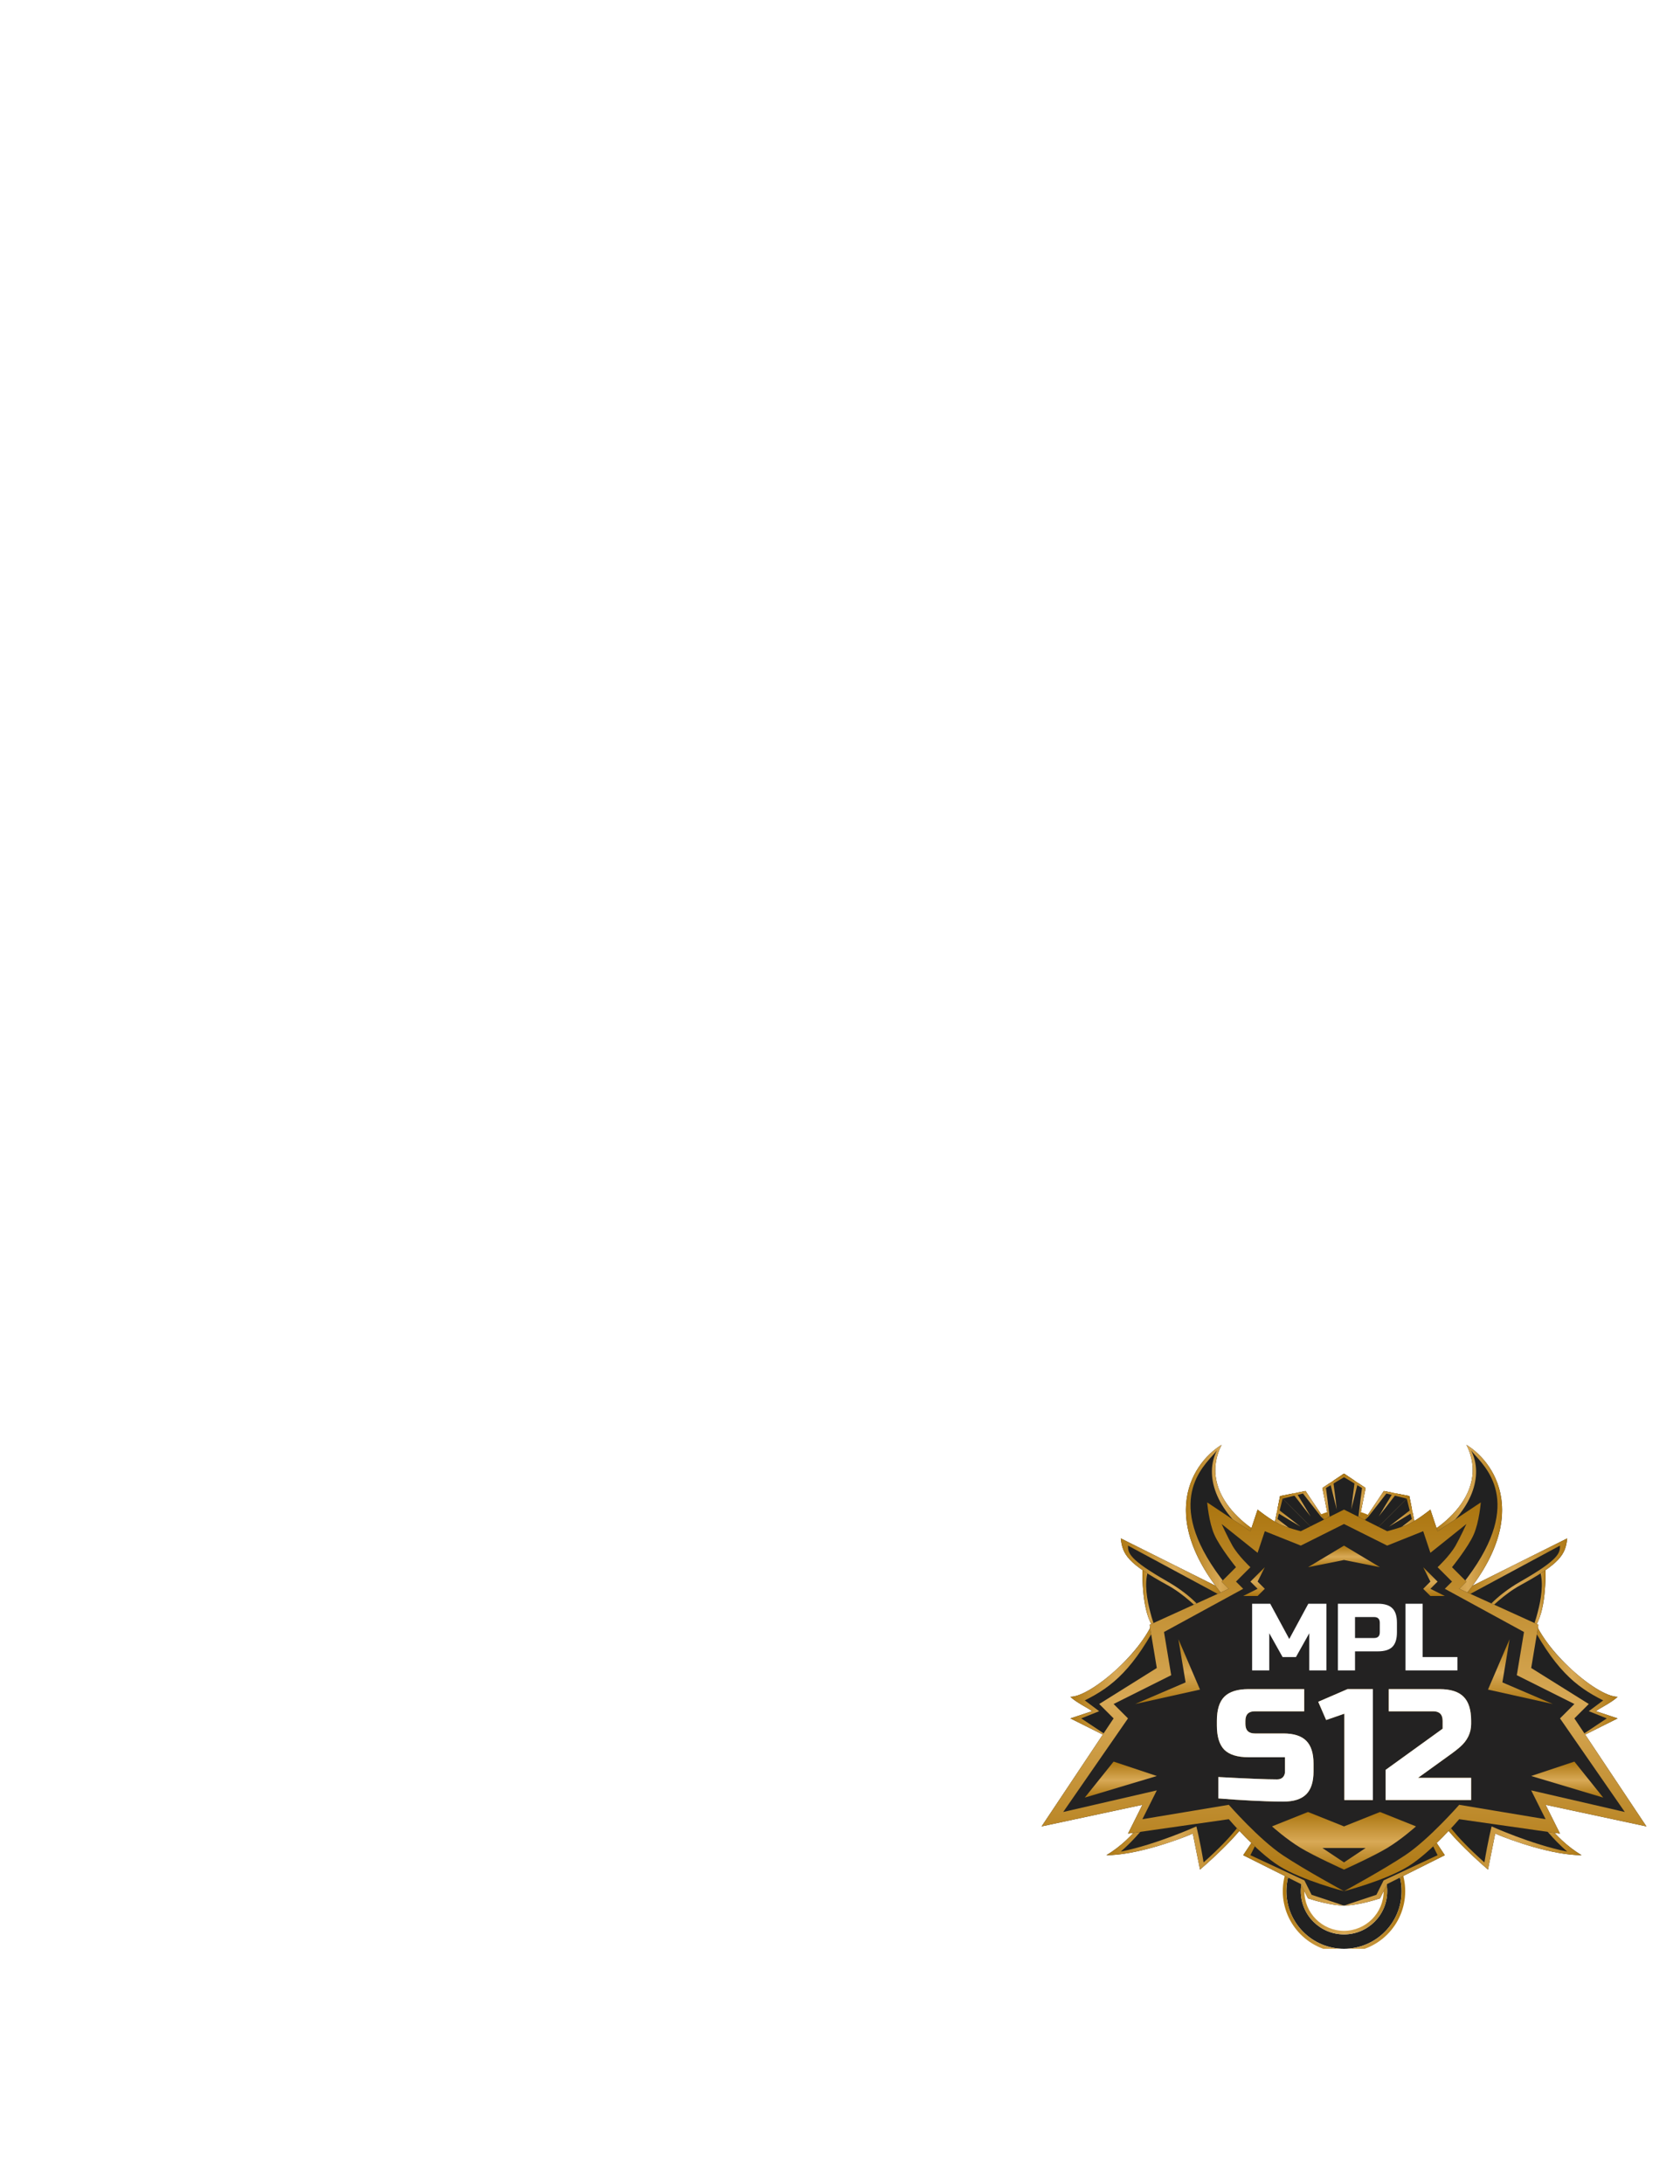 <svg width="100" height="130" viewBox="0 0 100 130" fill="none" xmlns="http://www.w3.org/2000/svg">
<g id="ph12">
<g id="bounding-box" clip-path="url(#clip0_868_6534)">
<g id="ph12_2">
<g id="ring">
<path id="Subtract" fill-rule="evenodd" clip-rule="evenodd" d="M80 116C81.894 116 83.429 114.465 83.429 112.571C83.429 110.678 81.894 109.143 80 109.143C78.106 109.143 76.571 110.678 76.571 112.571C76.571 114.465 78.106 116 80 116ZM80 115.143C81.42 115.143 82.572 113.992 82.572 112.571C82.572 111.151 81.42 110 80 110C78.58 110 77.429 111.151 77.429 112.571C77.429 113.992 78.58 115.143 80 115.143Z" fill="#212121"/>
<path id="Subtract (Stroke)" fill-rule="evenodd" clip-rule="evenodd" d="M83.643 112.571C83.643 114.583 82.012 116.214 80 116.214C77.988 116.214 76.357 114.583 76.357 112.571C76.357 110.56 77.988 108.929 80 108.929C82.012 108.929 83.643 110.56 83.643 112.571ZM80 114.929C81.302 114.929 82.357 113.873 82.357 112.571C82.357 111.27 81.302 110.214 80 110.214C78.698 110.214 77.643 111.27 77.643 112.571C77.643 113.873 78.698 114.929 80 114.929ZM83.429 112.571C83.429 114.465 81.894 116 80 116C78.106 116 76.572 114.465 76.572 112.571C76.572 110.678 78.106 109.143 80 109.143C81.894 109.143 83.429 110.678 83.429 112.571ZM82.572 112.571C82.572 113.992 81.42 115.143 80 115.143C78.58 115.143 77.429 113.992 77.429 112.571C77.429 111.151 78.58 110 80 110C81.42 110 82.572 111.151 82.572 112.571Z" fill="url(#paint0_linear_868_6534)"/>
</g>
<g id="sun">
<circle id="Ellipse 38" cx="80" cy="93.286" r="3.429" fill="url(#paint1_linear_868_6534)"/>
<g id="Group 173">
<path id="Vector 267" d="M78.714 88.571L80 87.714V90.714H79.143L78.714 88.571Z" fill="url(#paint2_linear_868_6534)"/>
<path id="Vector 268" d="M81.286 88.572L80 87.714V90.714H80.857L81.286 88.572Z" fill="url(#paint3_linear_868_6534)"/>
<path id="Subtract_2" fill-rule="evenodd" clip-rule="evenodd" d="M79.173 88.265L78.714 88.571L79.143 90.714H80V87.714L79.357 88.143L79.571 89.857L79.173 88.265Z" fill="#212121"/>
<path id="Subtract_3" fill-rule="evenodd" clip-rule="evenodd" d="M80.826 88.265L81.286 88.572L80.857 90.714H80V87.714L80.643 88.143H80.643L80.428 89.857L80.826 88.265Z" fill="#212121"/>
<path id="Intersect" fill-rule="evenodd" clip-rule="evenodd" d="M80 87.714L78.714 88.571L79.143 90.714V90.286L78.928 88.571L80 87.929V87.714Z" fill="url(#paint4_linear_868_6534)"/>
<path id="Intersect_2" fill-rule="evenodd" clip-rule="evenodd" d="M80 87.714L81.286 88.572L80.857 90.714V90.286L81.071 88.572L80 87.929V87.714Z" fill="url(#paint5_linear_868_6534)"/>
</g>
<g id="Group 174">
<path id="Vector 267_2" d="M75.892 90.567L76.195 89.052L78.316 91.173L77.71 91.779L75.892 90.567Z" fill="url(#paint6_linear_868_6534)"/>
<path id="Vector 268_2" d="M77.71 88.749L76.195 89.052L78.316 91.173L78.922 90.567L77.71 88.749Z" fill="url(#paint7_linear_868_6534)"/>
<path id="Subtract_4" fill-rule="evenodd" clip-rule="evenodd" d="M76 90.026L75.892 90.567L77.71 91.779L78.316 91.173L76.195 89.052L76.043 89.81L77.407 90.87L76 90.026Z" fill="#212121"/>
<path id="Subtract_5" fill-rule="evenodd" clip-rule="evenodd" d="M77.169 88.857L77.71 88.749L78.922 90.567L78.316 91.173L76.195 89.052L76.952 88.9L78.013 90.264L77.169 88.857Z" fill="#212121"/>
<path id="Intersect_3" fill-rule="evenodd" clip-rule="evenodd" d="M76.195 89.052L75.892 90.567L77.71 91.779L77.407 91.476L76.043 90.416L76.346 89.204L76.195 89.052Z" fill="url(#paint8_linear_868_6534)"/>
<path id="Intersect_4" fill-rule="evenodd" clip-rule="evenodd" d="M76.195 89.052L77.71 88.749L78.922 90.567L78.619 90.264L77.558 88.9L76.346 89.204L76.195 89.052Z" fill="url(#paint9_linear_868_6534)"/>
</g>
<g id="Group 175">
<path id="Vector 267_3" d="M84.191 90.567L83.888 89.052L81.766 91.173L82.372 91.779L84.191 90.567Z" fill="url(#paint10_linear_868_6534)"/>
<path id="Vector 268_3" d="M82.372 88.749L83.888 89.052L81.766 91.173L81.16 90.567L82.372 88.749Z" fill="url(#paint11_linear_868_6534)"/>
<path id="Subtract_6" fill-rule="evenodd" clip-rule="evenodd" d="M84.082 90.026L84.191 90.567L82.372 91.779L81.766 91.173L83.888 89.052L84.039 89.81L82.675 90.87L84.082 90.026Z" fill="#212121"/>
<path id="Subtract_7" fill-rule="evenodd" clip-rule="evenodd" d="M82.913 88.857L82.372 88.749L81.16 90.567L81.766 91.173L83.888 89.052L83.13 88.9L82.069 90.264L82.913 88.857Z" fill="#212121"/>
<path id="Intersect_5" fill-rule="evenodd" clip-rule="evenodd" d="M83.888 89.052L84.191 90.567L82.372 91.779L82.675 91.476L84.039 90.416L83.736 89.204L83.888 89.052Z" fill="url(#paint12_linear_868_6534)"/>
<path id="Intersect_6" fill-rule="evenodd" clip-rule="evenodd" d="M83.888 89.052L82.372 88.749L81.16 90.567L81.463 90.264L82.524 88.9L83.736 89.204L83.888 89.052Z" fill="url(#paint13_linear_868_6534)"/>
</g>
</g>
<g id="left">
<g id="Group 168">
<path id="Vector 252" d="M63.714 101C65 101 68.428 98 68.857 95.857L70.143 97.143V99.714L66.286 103.571L63.714 102.286L65 101.857C64.857 101.714 64.057 101.343 63.714 101Z" fill="#212121"/>
<path id="Intersect_7" fill-rule="evenodd" clip-rule="evenodd" d="M66.779 99.066C65.664 100.167 64.392 101 63.714 101C63.923 101.208 64.3 101.427 64.596 101.599C64.787 101.71 64.944 101.801 65 101.857L63.714 102.286L66.286 103.571L64.357 102.286L65.428 101.857L64.571 101.214C66.237 100.381 67.499 99.346 69.142 96.142L68.857 95.857C68.739 96.448 68.393 97.103 67.927 97.743C67.625 98.174 67.245 98.626 66.779 99.066Z" fill="url(#paint14_linear_868_6534)"/>
</g>
<g id="Group 167">
<path id="Vector 251" d="M72.286 95.429C72.143 95.571 70.571 96.114 68.857 97.143C68 96.286 68 94.143 68 93.286C69.714 93.286 71 94.429 72.286 95.429Z" fill="#212121"/>
<path id="Vector 255" d="M68.857 97.143C68 96.286 68 94.143 68 93.286H68.428C67.786 94.571 68.857 97.143 68.857 97.143Z" fill="url(#paint15_linear_868_6534)"/>
</g>
<g id="Group 169">
<path id="Vector 247" d="M73.571 95L66.714 91.571C66.811 92.538 67.143 93.071 69.5 94.357C70.544 94.927 71.428 95.857 71.857 96.286L73.571 95Z" fill="#212121"/>
<path id="Intersect_8" fill-rule="evenodd" clip-rule="evenodd" d="M67.143 92C67.143 92.429 67.169 92.811 69.5 94.143C71 95 71.785 96 71.857 96.286C71.825 96.253 71.79 96.218 71.752 96.18C71.294 95.719 70.465 94.884 69.5 94.357C67.143 93.071 66.811 92.538 66.714 91.571L73 94.714L72.714 95L67.143 92Z" fill="url(#paint16_linear_868_6534)"/>
</g>
<g id="Group 166">
<path id="Vector 253" d="M65.857 110.429C67.572 109.4 68.572 107.714 68.857 107H74.429V107.857C74.429 108.543 72.429 110.429 71.429 111.286L71 109.143C70 109.571 67.572 110.429 65.857 110.429Z" fill="#212121"/>
<path id="Intersect_9" fill-rule="evenodd" clip-rule="evenodd" d="M67.994 108.464C67.486 109.141 66.774 109.879 65.857 110.429C67.572 110.429 70 109.571 71 109.143C71 109.143 71 109.143 71 109.143L71.429 111.286C72.14 110.676 73.356 109.547 74 108.698V108.286C74 108.286 73.572 109.143 71.643 110.857C71.429 109.571 71.214 108.714 71.214 108.714C71.214 108.714 68.857 109.786 66.714 110.214C68.429 108.714 69.286 107 69.286 107C69.286 107 68.763 107.653 67.994 108.464Z" fill="url(#paint17_linear_868_6534)"/>
</g>
<g id="Group 170">
<path id="Vector 246" d="M74 96.286C68.514 90.8 70.857 87.143 72.714 86C71.214 89 74.572 91.429 76.572 92C76.572 92.143 76.057 93.2 74 96.286Z" fill="#212121"/>
<path id="Intersect_10" fill-rule="evenodd" clip-rule="evenodd" d="M72.756 94.915C72.894 94.97 73.024 95 73.143 95L73.357 94.786C69.215 89.923 71.279 87.633 72.17 86.645C72.284 86.518 72.379 86.412 72.439 86.326C71.675 87.819 72.343 89.899 74.643 91.571C74.668 91.421 74.661 91.247 74.628 91.057C73.026 89.963 71.652 88.125 72.714 86C71.016 87.045 68.913 90.191 72.756 94.915Z" fill="url(#paint18_linear_868_6534)"/>
</g>
</g>
<g id="left_2">
<g id="Group 168_2">
<path id="Vector 252_2" d="M96.286 101C95 101 91.571 98 91.143 95.857L89.857 97.143V99.714L93.714 103.571L96.286 102.286L95 101.857C95.143 101.714 95.943 101.343 96.286 101Z" fill="#212121"/>
<path id="Intersect_11" fill-rule="evenodd" clip-rule="evenodd" d="M93.221 99.066C94.336 100.167 95.608 101 96.286 101C96.077 101.208 95.7 101.427 95.404 101.599C95.213 101.71 95.056 101.801 95 101.857L96.286 102.286L93.714 103.571L95.643 102.286L94.571 101.857L95.428 101.214C93.763 100.381 92.501 99.346 90.858 96.142L91.143 95.857C91.261 96.448 91.607 97.103 92.073 97.743C92.375 98.174 92.754 98.626 93.221 99.066Z" fill="url(#paint19_linear_868_6534)"/>
</g>
<g id="Group 167_2">
<path id="Vector 251_2" d="M87.714 95.429C87.857 95.571 89.429 96.114 91.143 97.143C92 96.286 92 94.143 92 93.286C90.286 93.286 89 94.429 87.714 95.429Z" fill="#212121"/>
<path id="Vector 255_2" d="M91.143 97.143C92 96.286 92 94.143 92 93.286H91.571C92.214 94.571 91.143 97.143 91.143 97.143Z" fill="url(#paint20_linear_868_6534)"/>
</g>
<g id="Group 169_2">
<path id="Vector 247_2" d="M86.429 95L93.286 91.571C93.189 92.538 92.857 93.071 90.5 94.357C89.456 94.927 88.572 95.857 88.143 96.286L86.429 95Z" fill="#212121"/>
<path id="Intersect_12" fill-rule="evenodd" clip-rule="evenodd" d="M92.857 92C92.857 92.429 92.831 92.811 90.5 94.143C89 95 88.215 96 88.143 96.286C88.175 96.253 88.21 96.218 88.248 96.18C88.706 95.719 89.535 94.884 90.5 94.357C92.857 93.071 93.189 92.538 93.286 91.571L87 94.714L87.286 95L92.857 92Z" fill="url(#paint21_linear_868_6534)"/>
</g>
<g id="Group 165">
<path id="Union" fill-rule="evenodd" clip-rule="evenodd" d="M85.143 109.143L86 110.429L82.571 112.143L82.143 113C81.714 113.143 80.686 113.429 80 113.429V109.143H85.143ZM74.857 109.143L74 110.429L77.428 112.143L77.857 113C78.286 113.143 79.314 113.429 80 113.429V109.143H74.857Z" fill="#212121"/>
<path id="Union_2" fill-rule="evenodd" clip-rule="evenodd" d="M85.143 109.571H85.429L86 110.428V110.429L82.572 112.143L82.143 113C81.714 113.143 80.686 113.429 80 113.429L81.929 112.786L82.357 111.929L85.572 110.429L85.143 109.571ZM74.857 109.571H74.571L74 110.428V110.429L77.428 112.143L77.857 113C78.286 113.143 79.314 113.429 80 113.429L78.071 112.786L77.643 111.929L74.428 110.429L74.857 109.571Z" fill="url(#paint22_linear_868_6534)"/>
</g>
<g id="Group 166_2">
<path id="Vector 253_2" d="M94.143 110.429C92.428 109.4 91.428 107.714 91.143 107H85.571V107.857C85.571 108.543 87.571 110.429 88.571 111.286L89 109.143C90 109.571 92.428 110.429 94.143 110.429Z" fill="#212121"/>
<path id="Intersect_13" fill-rule="evenodd" clip-rule="evenodd" d="M92.006 108.464C92.514 109.141 93.226 109.879 94.143 110.429C92.428 110.429 90 109.571 89 109.143C89 109.143 89 109.143 89 109.143L88.571 111.286C87.86 110.676 86.644 109.547 86 108.698V108.286C86 108.286 86.428 109.143 88.357 110.857C88.571 109.571 88.786 108.714 88.786 108.714C88.786 108.714 91.143 109.786 93.286 110.214C91.571 108.714 90.714 107 90.714 107C90.714 107 91.237 107.653 92.006 108.464Z" fill="url(#paint23_linear_868_6534)"/>
</g>
<g id="Group 170_2">
<path id="Vector 246_2" d="M86 96.286C91.486 90.8 89.143 87.143 87.286 86C88.786 89 85.428 91.429 83.428 92C83.428 92.143 83.943 93.2 86 96.286Z" fill="#212121"/>
<path id="Intersect_14" fill-rule="evenodd" clip-rule="evenodd" d="M87.244 94.915C87.106 94.97 86.976 95 86.857 95L86.643 94.786C90.785 89.923 88.721 87.633 87.83 86.645C87.716 86.518 87.621 86.412 87.561 86.326C88.325 87.819 87.657 89.899 85.357 91.571C85.332 91.421 85.339 91.247 85.372 91.057C86.974 89.963 88.348 88.125 87.286 86C88.984 87.045 91.087 90.191 87.244 94.915Z" fill="url(#paint24_linear_868_6534)"/>
</g>
</g>
<g id="Base">
<path id="Union_3" fill-rule="evenodd" clip-rule="evenodd" d="M80 89.857L77.429 91.143C77.429 91.143 76.62 90.943 76.143 90.714C75.599 90.454 74.857 89.857 74.857 89.857L74.429 91.143L71.857 89.429C71.857 89.429 71.951 90.604 72.286 91.357C72.621 92.11 73.571 93.286 73.571 93.286L72.714 94.143L73.143 94.571L68.429 96.714L68.857 99.286L65.429 101.429L66.286 102.286L62 108.714L68 107.429L67.143 109.143L73.143 108.286C73.143 108.286 74.789 110.221 76.143 111.071C77.512 111.931 80 112.571 80 112.571L80 112.571C80 112.571 82.488 111.931 83.857 111.071C85.211 110.221 86.857 108.286 86.857 108.286L92.857 109.143L92 107.429L98 108.714L93.714 102.286L94.571 101.429L91.143 99.286L91.571 96.714L86.857 94.571L87.286 94.143L86.429 93.286C86.429 93.286 87.379 92.11 87.714 91.357C88.049 90.604 88.143 89.429 88.143 89.429L85.571 91.143L85.143 89.857C85.143 89.857 84.401 90.454 83.857 90.714C83.38 90.943 82.571 91.143 82.571 91.143L80 89.857Z" fill="#232222"/>
<path id="Union_4" fill-rule="evenodd" clip-rule="evenodd" d="M77.429 92L80 90.714L82.571 92L84.714 91.143L85.143 92.429L87.286 90.714C87.286 90.714 86.905 91.54 86.643 92C86.291 92.617 85.571 93.286 85.571 93.286L86.429 94.143L86 94.571L90.714 97.143L90.286 99.714L93.714 101.429L92.857 102.286L96.714 107.857L91.143 106.571L92 108.286L86.857 107.429C86.857 107.429 85.071 109.475 83.643 110.429C82.335 111.301 80 112.571 80 112.571C80 112.571 82.488 111.931 83.857 111.071C85.211 110.221 86.857 108.286 86.857 108.286L92.857 109.143L92 107.429L98 108.714L93.714 102.286L94.571 101.429L91.143 99.286L91.571 96.714L86.857 94.571L87.286 94.143L86.429 93.286C86.429 93.286 87.379 92.11 87.714 91.357C88.049 90.604 88.143 89.429 88.143 89.429L85.571 91.143L85.143 89.857C85.143 89.857 84.401 90.454 83.857 90.714C83.38 90.943 82.571 91.143 82.571 91.143L80 89.857L77.429 91.143C77.429 91.143 76.62 90.943 76.143 90.714C75.599 90.454 74.857 89.857 74.857 89.857L74.429 91.143L71.857 89.429C71.857 89.429 71.951 90.604 72.286 91.357C72.621 92.11 73.571 93.286 73.571 93.286L72.714 94.143L73.143 94.571L68.429 96.714L68.857 99.286L65.429 101.429L66.286 102.286L62 108.714L68 107.429L67.143 109.143L73.143 108.286C73.143 108.286 74.789 110.221 76.143 111.071C77.512 111.931 80 112.571 80 112.571C80 112.571 77.665 111.301 76.357 110.429C74.929 109.475 73.143 107.429 73.143 107.429L68 108.286L68.857 106.571L63.286 107.857L67.143 102.286L66.286 101.429L69.714 99.714L69.286 97.143L74 94.571L73.571 94.143L74.429 93.286C74.429 93.286 73.709 92.617 73.357 92C73.095 91.54 72.714 90.714 72.714 90.714L74.857 92.429L75.286 91.143L77.429 92Z" fill="url(#paint25_linear_868_6534)"/>
</g>
<g id="Group 159">
<path id="Vector 240" d="M64.571 107L66.286 104.857L68.857 105.714L64.571 107Z" fill="url(#paint26_linear_868_6534)"/>
<path id="Vector 241" d="M70.571 100.143L70.143 97.571L71.429 100.571L67.571 101.429L70.571 100.143Z" fill="url(#paint27_linear_868_6534)"/>
<path id="Vector 242" d="M74.857 94.571L74.429 94.143L75.286 93.286L74.857 94.143L75.286 94.571L74.857 95H74L74.857 94.571Z" fill="url(#paint28_linear_868_6534)"/>
</g>
<g id="Group 160">
<path id="Union_5" fill-rule="evenodd" clip-rule="evenodd" d="M80 111.286C80.013 111.28 81.738 110.5 82.571 110C83.408 109.498 84.286 108.714 84.286 108.714L82.143 107.857L80 108.714L77.857 107.857L75.714 108.714C75.714 108.714 76.592 109.498 77.429 110C78.262 110.5 79.987 111.28 80 111.286V111.286C80 111.286 80 111.286 80 111.286C80 111.286 80 111.286 80 111.286V111.286Z" fill="url(#paint29_linear_868_6534)"/>
<path id="Union_6" fill-rule="evenodd" clip-rule="evenodd" d="M80 92L82.143 93.286L80 92.857L77.857 93.286L80 92V92L80 92L80 92V92Z" fill="url(#paint30_linear_868_6534)"/>
<path id="Vector 240_2" d="M95.429 107L93.714 104.857L91.143 105.714L95.429 107Z" fill="url(#paint31_linear_868_6534)"/>
<path id="Vector 241_2" d="M89.428 100.143L89.857 97.571L88.571 100.571L92.428 101.429L89.428 100.143Z" fill="url(#paint32_linear_868_6534)"/>
<path id="Vector 242_2" d="M85.143 94.572L85.571 94.143L84.714 93.286L85.143 94.143L84.714 94.572L85.143 95H86L85.143 94.572Z" fill="url(#paint33_linear_868_6534)"/>
<path id="Union_7" fill-rule="evenodd" clip-rule="evenodd" d="M80 110H81.286L80 110.857V110.857L80 110.857L80 110.857V110.857L78.714 110H80H80Z" fill="#232222"/>
</g>
<g id="Group 155">
<g id="S12" filter="url(#filter0_f_868_6534)">
<path d="M72.518 105.776C74.241 105.87 75.407 105.917 76.016 105.917C76.161 105.917 76.274 105.876 76.356 105.795C76.444 105.707 76.488 105.59 76.488 105.446V104.597H74.319C73.659 104.597 73.178 104.449 72.877 104.154C72.581 103.852 72.433 103.371 72.433 102.711V102.429C72.433 101.769 72.581 101.291 72.877 100.995C73.178 100.694 73.659 100.543 74.319 100.543H77.629V101.863H74.696C74.319 101.863 74.131 102.051 74.131 102.429V102.617C74.131 102.994 74.319 103.183 74.696 103.183H76.393C77.009 103.183 77.462 103.327 77.751 103.617C78.04 103.906 78.185 104.358 78.185 104.974V105.446C78.185 106.062 78.04 106.514 77.751 106.803C77.462 107.093 77.009 107.237 76.393 107.237C76.073 107.237 75.733 107.231 75.375 107.218L74.508 107.181C73.867 107.149 73.203 107.105 72.518 107.049V105.776ZM80.023 107.143V102.004L78.938 102.381L78.467 101.297L80.211 100.543H81.72V107.143H80.023ZM87.568 102.617C87.568 103.151 87.342 103.613 86.889 104.003C86.751 104.123 86.6 104.242 86.437 104.361L84.409 105.823H87.568V107.143H82.477V105.351L85.871 102.9V102.429C85.871 102.051 85.682 101.863 85.305 101.863H82.665V100.543H85.682C86.342 100.543 86.82 100.694 87.116 100.995C87.417 101.291 87.568 101.769 87.568 102.429V102.617Z" fill="url(#paint34_linear_868_6534)"/>
</g>
<path id="S12_2" d="M72.518 105.776C74.241 105.87 75.407 105.917 76.016 105.917C76.161 105.917 76.274 105.876 76.356 105.795C76.444 105.707 76.488 105.59 76.488 105.446V104.597H74.319C73.659 104.597 73.178 104.449 72.877 104.154C72.581 103.852 72.433 103.371 72.433 102.711V102.429C72.433 101.769 72.581 101.291 72.877 100.995C73.178 100.694 73.659 100.543 74.319 100.543H77.629V101.863H74.696C74.319 101.863 74.131 102.051 74.131 102.429V102.617C74.131 102.994 74.319 103.183 74.696 103.183H76.393C77.009 103.183 77.462 103.327 77.751 103.617C78.04 103.906 78.185 104.358 78.185 104.974V105.446C78.185 106.062 78.04 106.514 77.751 106.803C77.462 107.093 77.009 107.237 76.393 107.237C76.073 107.237 75.733 107.231 75.375 107.218L74.508 107.181C73.867 107.149 73.203 107.105 72.518 107.049V105.776ZM80.023 107.143V102.004L78.938 102.381L78.467 101.297L80.211 100.543H81.72V107.143H80.023ZM87.568 102.617C87.568 103.151 87.342 103.613 86.889 104.003C86.751 104.123 86.6 104.242 86.437 104.361L84.409 105.823H87.568V107.143H82.477V105.351L85.871 102.9V102.429C85.871 102.051 85.682 101.863 85.305 101.863H82.665V100.543H85.682C86.342 100.543 86.82 100.694 87.116 100.995C87.417 101.291 87.568 101.769 87.568 102.429V102.617Z" fill="white"/>
</g>
<g id="Group 183">
<path id="MPL" d="M77.933 97.217L77.139 98.635H76.345L75.551 97.217V99.429H74.531V95.46H75.608L76.742 97.558L77.876 95.46H78.953V99.429H77.933V97.217ZM79.636 95.46H82.017C82.414 95.46 82.701 95.55 82.879 95.732C83.061 95.909 83.151 96.197 83.151 96.594V97.161C83.151 97.558 83.061 97.847 82.879 98.028C82.701 98.206 82.414 98.295 82.017 98.295H80.656V99.429H79.636V95.46ZM82.131 96.594C82.131 96.367 82.017 96.253 81.79 96.253H80.656V97.501H81.79C82.017 97.501 82.131 97.387 82.131 97.161V96.594ZM84.682 98.635H86.751V99.429H83.661V95.46H84.682V98.635Z" fill="white"/>
</g>
</g>
</g>
</g>
<defs>
<filter id="filter0_f_868_6534" x="69.926" y="98.036" width="20.149" height="11.709" filterUnits="userSpaceOnUse" color-interpolation-filters="sRGB">
<feFlood flood-opacity="0" result="BackgroundImageFix"/>
<feBlend mode="normal" in="SourceGraphic" in2="BackgroundImageFix" result="shape"/>
<feGaussianBlur stdDeviation="1.254" result="effect1_foregroundBlur_868_6534"/>
</filter>
<linearGradient id="paint0_linear_868_6534" x1="76.017" y1="112.571" x2="83.776" y2="112.571" gradientUnits="userSpaceOnUse">
<stop stop-color="#AB750F"/>
<stop offset="0.516" stop-color="#D8A956"/>
<stop offset="1" stop-color="#AB750F"/>
</linearGradient>
<linearGradient id="paint1_linear_868_6534" x1="80" y1="89.857" x2="80" y2="96.714" gradientUnits="userSpaceOnUse">
<stop stop-color="#AB750F"/>
<stop offset="0.516" stop-color="#D8A956"/>
<stop offset="1" stop-color="#AB750F"/>
</linearGradient>
<linearGradient id="paint2_linear_868_6534" x1="79.357" y1="87.714" x2="79.357" y2="90.714" gradientUnits="userSpaceOnUse">
<stop stop-color="#AB750F"/>
<stop offset="0.516" stop-color="#D8A956"/>
<stop offset="1" stop-color="#AB750F"/>
</linearGradient>
<linearGradient id="paint3_linear_868_6534" x1="80.643" y1="87.714" x2="80.643" y2="90.714" gradientUnits="userSpaceOnUse">
<stop stop-color="#AB750F"/>
<stop offset="0.516" stop-color="#D8A956"/>
<stop offset="1" stop-color="#AB750F"/>
</linearGradient>
<linearGradient id="paint4_linear_868_6534" x1="79.357" y1="87.714" x2="79.357" y2="90.714" gradientUnits="userSpaceOnUse">
<stop stop-color="#AB750F"/>
<stop offset="0.516" stop-color="#D8A956"/>
<stop offset="1" stop-color="#AB750F"/>
</linearGradient>
<linearGradient id="paint5_linear_868_6534" x1="80.643" y1="87.714" x2="80.643" y2="90.714" gradientUnits="userSpaceOnUse">
<stop stop-color="#AB750F"/>
<stop offset="0.516" stop-color="#D8A956"/>
<stop offset="1" stop-color="#AB750F"/>
</linearGradient>
<linearGradient id="paint6_linear_868_6534" x1="75.74" y1="89.507" x2="77.862" y2="91.628" gradientUnits="userSpaceOnUse">
<stop stop-color="#AB750F"/>
<stop offset="0.516" stop-color="#D8A956"/>
<stop offset="1" stop-color="#AB750F"/>
</linearGradient>
<linearGradient id="paint7_linear_868_6534" x1="76.649" y1="88.597" x2="78.771" y2="90.719" gradientUnits="userSpaceOnUse">
<stop stop-color="#AB750F"/>
<stop offset="0.516" stop-color="#D8A956"/>
<stop offset="1" stop-color="#AB750F"/>
</linearGradient>
<linearGradient id="paint8_linear_868_6534" x1="75.74" y1="89.507" x2="77.862" y2="91.628" gradientUnits="userSpaceOnUse">
<stop stop-color="#AB750F"/>
<stop offset="0.516" stop-color="#D8A956"/>
<stop offset="1" stop-color="#AB750F"/>
</linearGradient>
<linearGradient id="paint9_linear_868_6534" x1="76.649" y1="88.597" x2="78.771" y2="90.719" gradientUnits="userSpaceOnUse">
<stop stop-color="#AB750F"/>
<stop offset="0.516" stop-color="#D8A956"/>
<stop offset="1" stop-color="#AB750F"/>
</linearGradient>
<linearGradient id="paint10_linear_868_6534" x1="84.342" y1="89.507" x2="82.221" y2="91.628" gradientUnits="userSpaceOnUse">
<stop stop-color="#AB750F"/>
<stop offset="0.516" stop-color="#D8A956"/>
<stop offset="1" stop-color="#AB750F"/>
</linearGradient>
<linearGradient id="paint11_linear_868_6534" x1="83.433" y1="88.597" x2="81.312" y2="90.719" gradientUnits="userSpaceOnUse">
<stop stop-color="#AB750F"/>
<stop offset="0.516" stop-color="#D8A956"/>
<stop offset="1" stop-color="#AB750F"/>
</linearGradient>
<linearGradient id="paint12_linear_868_6534" x1="84.342" y1="89.507" x2="82.221" y2="91.628" gradientUnits="userSpaceOnUse">
<stop stop-color="#AB750F"/>
<stop offset="0.516" stop-color="#D8A956"/>
<stop offset="1" stop-color="#AB750F"/>
</linearGradient>
<linearGradient id="paint13_linear_868_6534" x1="83.433" y1="88.597" x2="81.312" y2="90.719" gradientUnits="userSpaceOnUse">
<stop stop-color="#AB750F"/>
<stop offset="0.516" stop-color="#D8A956"/>
<stop offset="1" stop-color="#AB750F"/>
</linearGradient>
<linearGradient id="paint14_linear_868_6534" x1="63.461" y1="99.714" x2="69.241" y2="99.714" gradientUnits="userSpaceOnUse">
<stop stop-color="#AB750F"/>
<stop offset="0.516" stop-color="#D8A956"/>
<stop offset="1" stop-color="#AB750F"/>
</linearGradient>
<linearGradient id="paint15_linear_868_6534" x1="67.96" y1="95.214" x2="68.873" y2="95.214" gradientUnits="userSpaceOnUse">
<stop stop-color="#AB750F"/>
<stop offset="0.516" stop-color="#D8A956"/>
<stop offset="1" stop-color="#AB750F"/>
</linearGradient>
<linearGradient id="paint16_linear_868_6534" x1="66.42" y1="93.929" x2="73.115" y2="93.929" gradientUnits="userSpaceOnUse">
<stop stop-color="#AB750F"/>
<stop offset="0.516" stop-color="#D8A956"/>
<stop offset="1" stop-color="#AB750F"/>
</linearGradient>
<linearGradient id="paint17_linear_868_6534" x1="65.477" y1="109.143" x2="74.149" y2="109.143" gradientUnits="userSpaceOnUse">
<stop stop-color="#AB750F"/>
<stop offset="0.516" stop-color="#D8A956"/>
<stop offset="1" stop-color="#AB750F"/>
</linearGradient>
<linearGradient id="paint18_linear_868_6534" x1="70.4" y1="90.5" x2="74.732" y2="90.5" gradientUnits="userSpaceOnUse">
<stop stop-color="#AB750F"/>
<stop offset="0.516" stop-color="#D8A956"/>
<stop offset="1" stop-color="#AB750F"/>
</linearGradient>
<linearGradient id="paint19_linear_868_6534" x1="96.539" y1="99.714" x2="90.759" y2="99.714" gradientUnits="userSpaceOnUse">
<stop stop-color="#AB750F"/>
<stop offset="0.516" stop-color="#D8A956"/>
<stop offset="1" stop-color="#AB750F"/>
</linearGradient>
<linearGradient id="paint20_linear_868_6534" x1="92.04" y1="95.214" x2="91.127" y2="95.214" gradientUnits="userSpaceOnUse">
<stop stop-color="#AB750F"/>
<stop offset="0.516" stop-color="#D8A956"/>
<stop offset="1" stop-color="#AB750F"/>
</linearGradient>
<linearGradient id="paint21_linear_868_6534" x1="93.58" y1="93.929" x2="86.885" y2="93.929" gradientUnits="userSpaceOnUse">
<stop stop-color="#AB750F"/>
<stop offset="0.516" stop-color="#D8A956"/>
<stop offset="1" stop-color="#AB750F"/>
</linearGradient>
<linearGradient id="paint22_linear_868_6534" x1="86.561" y1="111.5" x2="73.781" y2="111.5" gradientUnits="userSpaceOnUse">
<stop stop-color="#AB750F"/>
<stop offset="0.516" stop-color="#D8A956"/>
<stop offset="1" stop-color="#AB750F"/>
</linearGradient>
<linearGradient id="paint23_linear_868_6534" x1="94.523" y1="109.143" x2="85.851" y2="109.143" gradientUnits="userSpaceOnUse">
<stop stop-color="#AB750F"/>
<stop offset="0.516" stop-color="#D8A956"/>
<stop offset="1" stop-color="#AB750F"/>
</linearGradient>
<linearGradient id="paint24_linear_868_6534" x1="89.6" y1="90.5" x2="85.268" y2="90.5" gradientUnits="userSpaceOnUse">
<stop stop-color="#AB750F"/>
<stop offset="0.516" stop-color="#D8A956"/>
<stop offset="1" stop-color="#AB750F"/>
</linearGradient>
<linearGradient id="paint25_linear_868_6534" x1="80" y1="89.429" x2="80" y2="112.571" gradientUnits="userSpaceOnUse">
<stop stop-color="#AB750F"/>
<stop offset="0.516" stop-color="#D8A956"/>
<stop offset="1" stop-color="#AB750F"/>
</linearGradient>
<linearGradient id="paint26_linear_868_6534" x1="66.714" y1="104.857" x2="66.714" y2="107" gradientUnits="userSpaceOnUse">
<stop stop-color="#AB750F"/>
<stop offset="0.516" stop-color="#D8A956"/>
<stop offset="1" stop-color="#AB750F"/>
</linearGradient>
<linearGradient id="paint27_linear_868_6534" x1="69.5" y1="97.571" x2="69.5" y2="101.429" gradientUnits="userSpaceOnUse">
<stop stop-color="#AB750F"/>
<stop offset="0.516" stop-color="#D8A956"/>
<stop offset="1" stop-color="#AB750F"/>
</linearGradient>
<linearGradient id="paint28_linear_868_6534" x1="74.643" y1="93.286" x2="74.643" y2="95" gradientUnits="userSpaceOnUse">
<stop stop-color="#AB750F"/>
<stop offset="0.516" stop-color="#D8A956"/>
<stop offset="1" stop-color="#AB750F"/>
</linearGradient>
<linearGradient id="paint29_linear_868_6534" x1="80" y1="107.857" x2="80" y2="111.286" gradientUnits="userSpaceOnUse">
<stop stop-color="#AB750F"/>
<stop offset="0.516" stop-color="#D8A956"/>
<stop offset="1" stop-color="#AB750F"/>
</linearGradient>
<linearGradient id="paint30_linear_868_6534" x1="80" y1="92" x2="80" y2="93.286" gradientUnits="userSpaceOnUse">
<stop stop-color="#AB750F"/>
<stop offset="0.516" stop-color="#D8A956"/>
<stop offset="1" stop-color="#AB750F"/>
</linearGradient>
<linearGradient id="paint31_linear_868_6534" x1="93.286" y1="104.857" x2="93.286" y2="107" gradientUnits="userSpaceOnUse">
<stop stop-color="#AB750F"/>
<stop offset="0.516" stop-color="#D8A956"/>
<stop offset="1" stop-color="#AB750F"/>
</linearGradient>
<linearGradient id="paint32_linear_868_6534" x1="90.5" y1="97.571" x2="90.5" y2="101.429" gradientUnits="userSpaceOnUse">
<stop stop-color="#AB750F"/>
<stop offset="0.516" stop-color="#D8A956"/>
<stop offset="1" stop-color="#AB750F"/>
</linearGradient>
<linearGradient id="paint33_linear_868_6534" x1="85.357" y1="93.286" x2="85.357" y2="95" gradientUnits="userSpaceOnUse">
<stop stop-color="#AB750F"/>
<stop offset="0.516" stop-color="#D8A956"/>
<stop offset="1" stop-color="#AB750F"/>
</linearGradient>
<linearGradient id="paint34_linear_868_6534" x1="71.096" y1="103.571" x2="88.441" y2="103.571" gradientUnits="userSpaceOnUse">
<stop stop-color="#AB750F"/>
<stop offset="0.516" stop-color="#D8A956"/>
<stop offset="1" stop-color="#AB750F"/>
</linearGradient>
<clipPath id="clip0_868_6534">
<rect width="36" height="30" fill="white" transform="translate(62 86)"/>
</clipPath>
</defs>
</svg>
